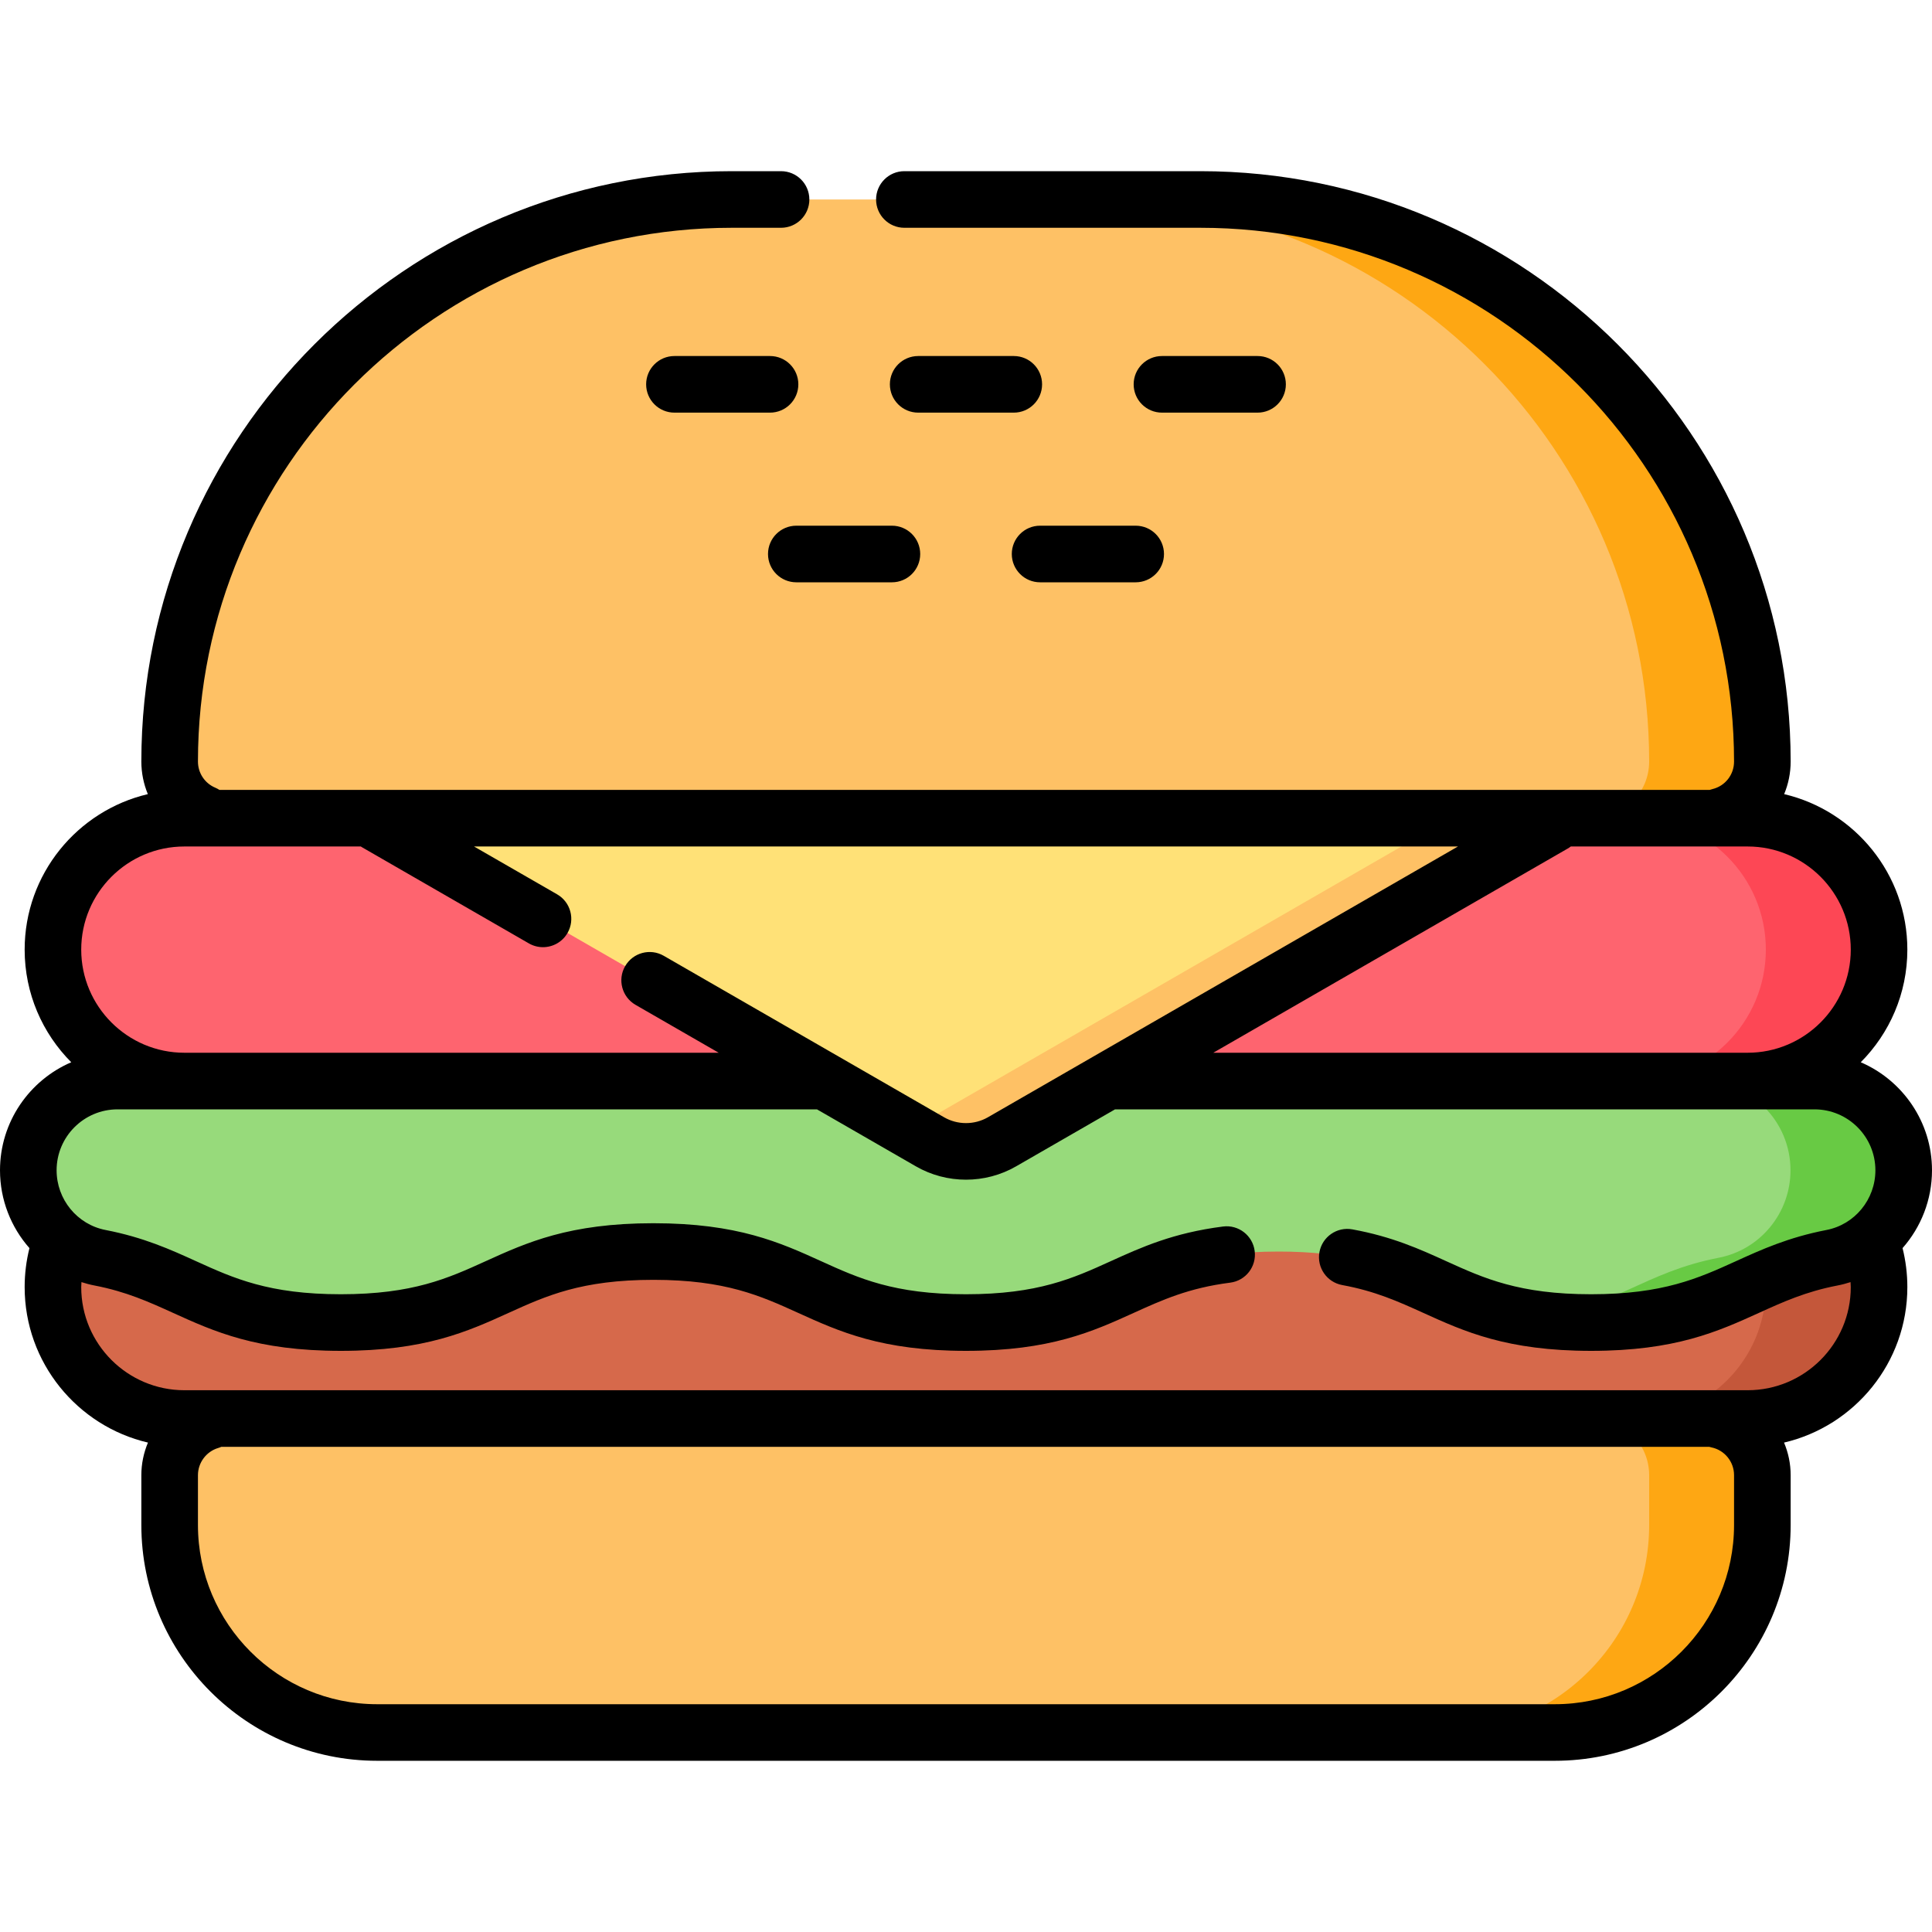 <svg width="50" height="50" viewBox="0 0 50 50" fill="none" xmlns="http://www.w3.org/2000/svg">
<g clip-path="url(#clip0_268_1321)">
<path d="M43.168 36.712L35.459 35.735L5.855 36.712C5.046 36.712 4.39 37.368 4.39 38.177V39.466C4.39 42.432 6.795 44.837 9.761 44.837H39.262C42.228 44.837 44.633 42.432 44.633 39.466V38.177C44.633 37.368 43.977 36.712 43.168 36.712Z" fill="#FEC165"/>
<path d="M44.145 36.712L43.168 35.735L41.215 36.712C42.024 36.712 42.68 37.368 42.68 38.177V39.466C42.68 42.432 40.275 44.837 37.309 44.837H40.239C43.205 44.837 45.61 42.432 45.61 39.466V38.177C45.61 37.368 44.954 36.712 44.145 36.712Z" fill="#FEA713"/>
<path d="M44.252 36.712H4.772C2.893 36.712 1.37 35.189 1.37 33.31C1.37 31.431 2.893 29.909 4.772 29.909H44.252C46.13 29.909 47.653 31.431 47.653 33.31C47.653 35.189 46.13 36.712 44.252 36.712Z" fill="#D6694B"/>
<path d="M45.228 29.909H42.299C44.177 29.909 45.7 31.431 45.7 33.31C45.7 35.189 44.177 36.712 42.299 36.712H45.228C47.107 36.712 48.63 35.189 48.63 33.31C48.63 31.431 47.107 29.909 45.228 29.909Z" fill="#C4573A"/>
<path d="M44.252 27.978L25.473 32.586L4.772 27.978C2.893 27.978 1.37 26.455 1.37 24.576C1.37 22.697 2.893 21.174 4.772 21.174H5.855L29.391 18.526L44.252 21.174C46.13 21.174 47.653 22.697 47.653 24.576C47.653 26.455 46.13 27.978 44.252 27.978Z" fill="#FE646F"/>
<path d="M48.291 30.287C48.291 31.388 48.49 32.244 47.408 32.453C45.088 32.902 44.484 34.13 41.178 34.13C40.618 34.13 40.136 34.192 39.71 34.132C37.055 33.754 36.573 32.39 33.088 32.39C29.043 32.39 29.043 34.227 24.999 34.227C20.954 34.227 20.954 32.39 16.91 32.39C12.865 32.39 12.865 34.227 8.821 34.227C5.515 34.227 4.912 32.999 2.592 32.551C1.51 32.342 0.732 31.388 0.732 30.287V30.287C0.732 29.011 1.766 27.977 3.042 27.977H45.982C47.257 27.977 48.291 29.011 48.291 30.287Z" fill="#97DA7B"/>
<path d="M46.958 27.977H44.029C45.304 27.977 46.338 29.011 46.338 30.287C46.338 31.388 45.56 32.342 44.478 32.551C42.55 32.924 41.806 33.835 39.71 34.132C40.136 34.192 40.618 34.227 41.178 34.227C44.484 34.227 45.088 32.999 47.408 32.551C48.49 32.342 49.268 31.388 49.268 30.287C49.268 29.011 48.234 27.977 46.958 27.977Z" fill="#68CA44"/>
<path d="M9.53 21.174L23.535 29.243C24.113 29.576 25.355 29.589 25.933 29.257L39.201 20.198L9.53 21.174Z" fill="#FFE177"/>
<path d="M37.541 21.174L23.535 29.243L24.067 29.55C24.645 29.882 25.355 29.882 25.933 29.55L40.47 21.174L38.646 20.198L37.541 21.174Z" fill="#FEC165"/>
<path d="M45.228 21.174H44.252L43.747 21.077L42.299 21.174C44.177 21.174 45.7 22.697 45.7 24.576C45.7 26.455 44.177 27.978 42.299 27.978L44.489 28.075L45.228 27.978C47.107 27.978 48.63 26.455 48.63 24.576C48.63 22.697 47.107 21.174 45.228 21.174Z" fill="#FD4755"/>
<path d="M30.087 5.163H18.937C10.903 5.163 4.39 11.675 4.39 19.709C4.39 20.518 5.046 21.174 5.855 21.174H43.169C43.977 21.174 44.633 20.518 44.633 19.709C44.633 11.676 38.121 5.163 30.087 5.163Z" fill="#FEC165"/>
<path d="M31.063 5.163H28.134C36.167 5.163 42.68 11.675 42.68 19.709C42.68 20.518 42.024 21.174 41.215 21.174H44.145C44.954 21.174 45.61 20.518 45.61 19.709C45.61 11.676 39.097 5.163 31.063 5.163Z" fill="#FEA713"/>
<path d="M20.661 9.946C20.661 9.542 20.333 9.214 19.928 9.214H17.454C17.05 9.214 16.722 9.542 16.722 9.946C16.722 10.351 17.05 10.679 17.454 10.679H19.928C20.333 10.679 20.661 10.351 20.661 9.946Z" fill="black"/>
<path d="M26.237 9.214H23.763C23.358 9.214 23.03 9.542 23.03 9.946C23.03 10.351 23.358 10.679 23.763 10.679H26.237C26.642 10.679 26.969 10.351 26.969 9.946C26.969 9.542 26.642 9.214 26.237 9.214Z" fill="black"/>
<path d="M30.072 10.679H32.546C32.95 10.679 33.278 10.351 33.278 9.946C33.278 9.542 32.95 9.214 32.546 9.214H30.072C29.667 9.214 29.339 9.542 29.339 9.946C29.339 10.351 29.667 10.679 30.072 10.679Z" fill="black"/>
<path d="M19.876 14.338C19.876 14.742 20.204 15.07 20.609 15.07H23.083C23.487 15.07 23.815 14.742 23.815 14.338C23.815 13.933 23.487 13.605 23.083 13.605H20.609C20.204 13.605 19.876 13.933 19.876 14.338Z" fill="black"/>
<path d="M26.185 14.338C26.185 14.742 26.513 15.07 26.917 15.07H29.391C29.796 15.07 30.124 14.742 30.124 14.338C30.124 13.933 29.796 13.605 29.391 13.605H26.917C26.513 13.605 26.185 13.933 26.185 14.338Z" fill="black"/>
<path d="M50 30.287C50 29.035 49.239 27.957 48.156 27.491C48.901 26.743 49.362 25.712 49.362 24.576C49.362 22.622 47.999 20.981 46.174 20.552C46.282 20.291 46.342 20.007 46.342 19.709C46.342 11.285 39.488 4.43 31.063 4.43H23.405C23.001 4.43 22.673 4.758 22.673 5.163C22.673 5.567 23.001 5.895 23.405 5.895H31.063C38.681 5.895 44.877 12.092 44.877 19.709C44.877 20.05 44.647 20.343 44.316 20.422C44.293 20.427 44.27 20.434 44.248 20.442H5.678C5.644 20.42 5.608 20.401 5.57 20.385C5.298 20.27 5.123 20.005 5.123 19.709C5.123 12.092 11.32 5.895 18.937 5.895H20.213C20.618 5.895 20.946 5.567 20.946 5.163C20.946 4.758 20.618 4.43 20.213 4.43H18.937C10.512 4.43 3.658 11.285 3.658 19.709C3.658 20.005 3.718 20.29 3.826 20.552C2.001 20.981 0.638 22.622 0.638 24.576C0.638 25.713 1.099 26.743 1.844 27.491C0.761 27.957 0 29.035 0 30.287C0 31.051 0.285 31.761 0.762 32.301C0.68 32.63 0.638 32.967 0.638 33.31C0.638 35.265 2.002 36.907 3.829 37.334C3.719 37.597 3.658 37.882 3.658 38.177V39.466C3.658 42.831 6.396 45.569 9.761 45.569H40.239C43.604 45.569 46.342 42.831 46.342 39.466V38.177C46.342 37.88 46.281 37.596 46.171 37.334C47.998 36.907 49.362 35.265 49.362 33.31C49.362 32.968 49.32 32.63 49.238 32.301C49.715 31.76 50 31.051 50 30.287ZM47.898 24.576C47.898 26.048 46.7 27.245 45.228 27.245H31.4L40.573 21.96C40.601 21.944 40.627 21.926 40.652 21.907H45.228C46.7 21.907 47.898 23.104 47.898 24.576ZM4.772 21.907H9.338C9.349 21.914 9.359 21.922 9.371 21.928L13.687 24.415C13.802 24.481 13.928 24.513 14.052 24.513C14.305 24.513 14.552 24.381 14.687 24.146C14.889 23.795 14.769 23.347 14.418 23.145L12.268 21.907H37.732L25.567 28.915C25.217 29.116 24.782 29.116 24.433 28.915L17.178 24.736C16.828 24.534 16.38 24.654 16.178 25.005C15.976 25.355 16.097 25.803 16.447 26.005L18.6 27.245H4.772C3.3 27.245 2.102 26.048 2.102 24.576C2.102 23.104 3.3 21.907 4.772 21.907ZM44.877 39.466C44.877 42.024 42.796 44.105 40.239 44.105H9.761C7.204 44.105 5.123 42.024 5.123 39.466V38.177C5.123 37.855 5.338 37.566 5.646 37.474C5.674 37.466 5.701 37.456 5.727 37.444H44.236C44.255 37.45 44.274 37.455 44.293 37.459C44.632 37.528 44.877 37.83 44.877 38.177V39.466H44.877ZM45.228 35.979H4.772C3.3 35.979 2.102 34.782 2.102 33.31C2.102 33.267 2.106 33.224 2.108 33.181C2.22 33.217 2.335 33.248 2.453 33.27C3.269 33.428 3.854 33.694 4.474 33.975C5.539 34.459 6.64 34.96 8.821 34.96C11.002 34.96 12.103 34.459 13.168 33.975C14.134 33.537 15.046 33.122 16.91 33.122C18.773 33.122 19.686 33.537 20.651 33.975C21.716 34.459 22.818 34.96 24.999 34.96C27.18 34.96 28.281 34.459 29.346 33.975C30.074 33.645 30.762 33.332 31.837 33.195C32.239 33.144 32.523 32.778 32.471 32.376C32.42 31.975 32.054 31.691 31.652 31.742C30.358 31.907 29.535 32.281 28.74 32.642C27.775 33.081 26.863 33.495 24.999 33.495C23.135 33.495 22.223 33.081 21.257 32.642C20.192 32.158 19.091 31.657 16.91 31.657C14.729 31.657 13.628 32.158 12.563 32.642C11.597 33.081 10.685 33.495 8.821 33.495C6.958 33.495 6.046 33.081 5.08 32.642C4.41 32.337 3.717 32.023 2.731 31.832C1.997 31.69 1.465 31.04 1.465 30.287C1.465 29.417 2.172 28.71 3.042 28.71H21.143L23.702 30.184C24.102 30.415 24.551 30.53 25 30.53C25.449 30.53 25.898 30.415 26.298 30.184L28.857 28.71H46.958C47.828 28.71 48.535 29.417 48.535 30.287C48.535 31.04 48.003 31.69 47.269 31.832C46.283 32.023 45.59 32.337 44.92 32.642C43.954 33.081 43.041 33.495 41.178 33.495C39.314 33.495 38.401 33.081 37.435 32.642C36.745 32.328 36.031 32.004 34.999 31.816C34.601 31.743 34.22 32.007 34.147 32.405C34.075 32.803 34.338 33.184 34.736 33.257C35.59 33.413 36.192 33.686 36.83 33.975C37.895 34.459 38.996 34.96 41.178 34.96C43.359 34.96 44.46 34.459 45.526 33.975C46.145 33.694 46.731 33.428 47.547 33.27C47.665 33.248 47.78 33.217 47.892 33.181C47.894 33.224 47.898 33.267 47.898 33.31C47.898 34.782 46.7 35.979 45.228 35.979Z" fill="black"/>
</g>
<defs>
<clipPath id="clip0_268_1321">
<rect width="50" height="50" fill="white"/>
</clipPath>
</defs>
</svg>
